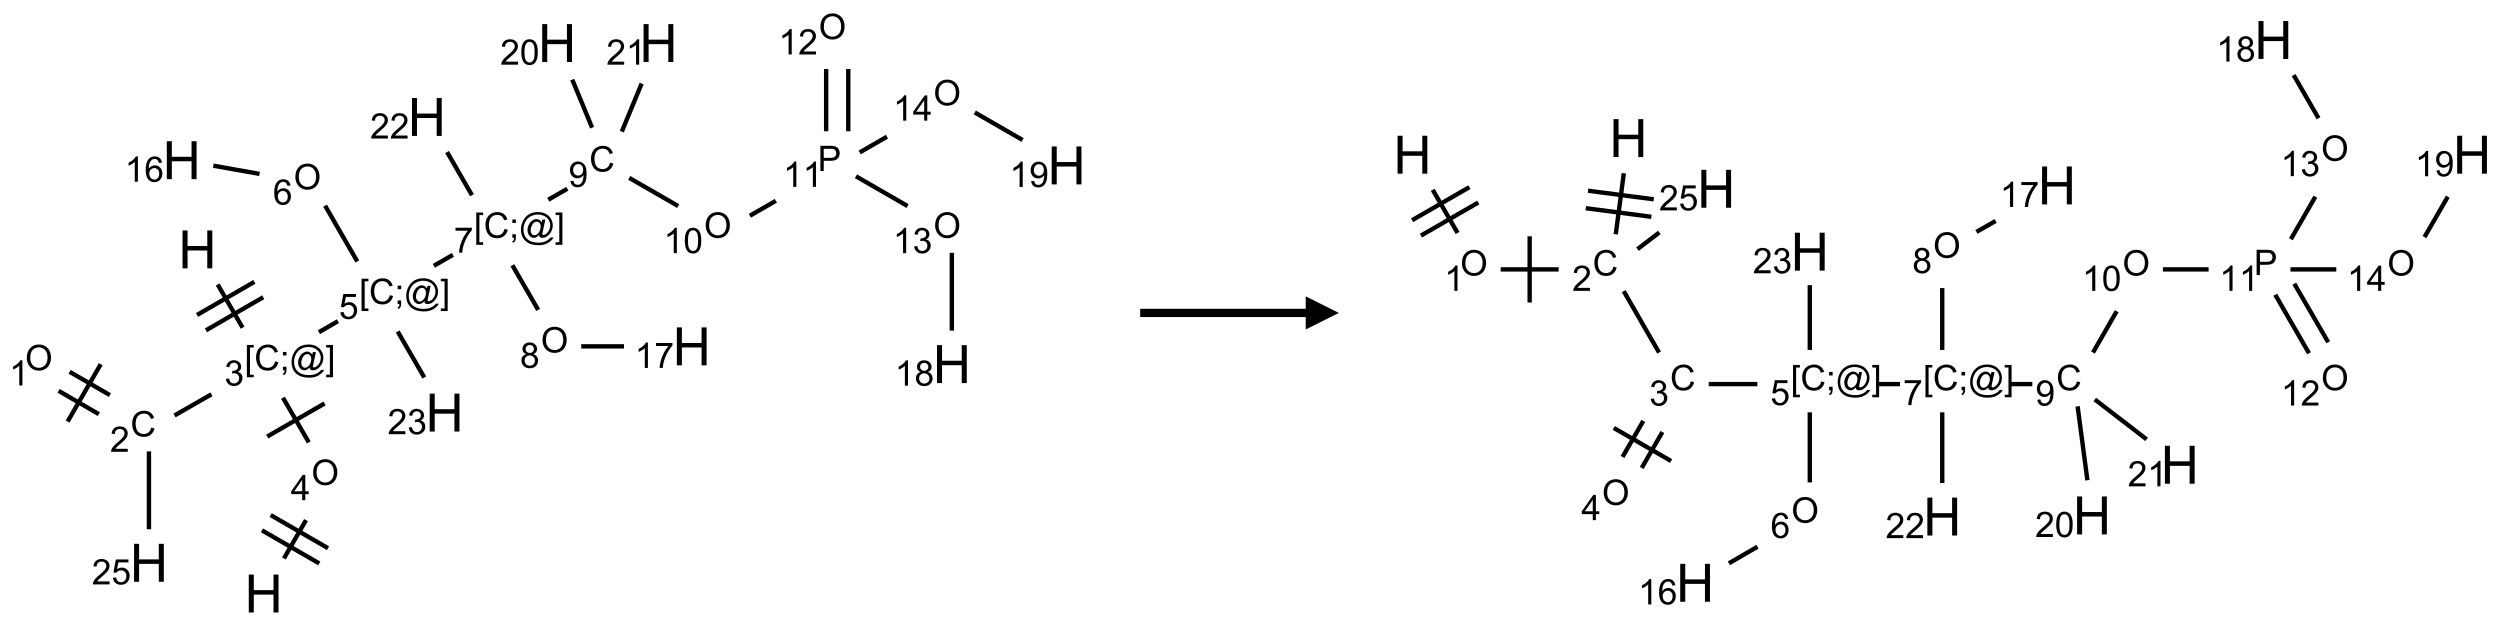 <?xml version="1.0" encoding="UTF-8"?>
<svg xmlns="http://www.w3.org/2000/svg" xmlns:xlink="http://www.w3.org/1999/xlink" width="755" height="189" viewBox="0 0 755 189">
<defs>
<g>
<g id="glyph-0-0">
<path d="M 2 0 L 2 -10 L 10 -10 L 10 0 Z M 2.25 -0.25 L 9.75 -0.25 L 9.75 -9.75 L 2.25 -9.75 Z M 2.25 -0.25 "/>
</g>
<g id="glyph-0-1">
<path d="M 1.281 0 L 1.281 -11.453 L 2.797 -11.453 L 2.797 -6.75 L 8.75 -6.75 L 8.75 -11.453 L 10.266 -11.453 L 10.266 0 L 8.75 0 L 8.75 -5.398 L 2.797 -5.398 L 2.797 0 Z M 1.281 0 "/>
</g>
<g id="glyph-1-0">
<path d="M 1.332 0 L 1.332 -6.668 L 6.668 -6.668 L 6.668 0 Z M 1.5 -0.168 L 6.5 -0.168 L 6.5 -6.5 L 1.5 -6.5 Z M 1.5 -0.168 "/>
</g>
<g id="glyph-1-1">
<path d="M 0.723 2.121 L 0.723 -7.637 L 2.793 -7.637 L 2.793 -6.859 L 1.66 -6.859 L 1.66 1.344 L 2.793 1.344 L 2.793 2.121 Z M 0.723 2.121 "/>
</g>
<g id="glyph-1-2">
<path d="M 6.27 -2.676 L 7.281 -2.422 C 7.07 -1.594 6.688 -0.961 6.137 -0.523 C 5.586 -0.086 4.914 0.129 4.121 0.129 C 3.297 0.129 2.629 -0.039 2.113 -0.371 C 1.598 -0.707 1.203 -1.191 0.934 -1.828 C 0.664 -2.465 0.531 -3.145 0.531 -3.875 C 0.531 -4.672 0.684 -5.363 0.988 -5.957 C 1.293 -6.547 1.723 -6.996 2.285 -7.305 C 2.844 -7.613 3.461 -7.766 4.137 -7.766 C 4.898 -7.766 5.543 -7.57 6.062 -7.184 C 6.582 -6.793 6.945 -6.246 7.152 -5.543 L 6.156 -5.309 C 5.98 -5.863 5.723 -6.266 5.387 -6.52 C 5.051 -6.773 4.625 -6.902 4.113 -6.902 C 3.527 -6.902 3.039 -6.762 2.645 -6.48 C 2.25 -6.199 1.973 -5.82 1.812 -5.348 C 1.652 -4.871 1.574 -4.383 1.574 -3.879 C 1.574 -3.23 1.668 -2.664 1.855 -2.18 C 2.047 -1.695 2.34 -1.332 2.738 -1.094 C 3.137 -0.855 3.57 -0.734 4.035 -0.734 C 4.602 -0.734 5.082 -0.898 5.473 -1.223 C 5.867 -1.551 6.133 -2.035 6.27 -2.676 Z M 6.27 -2.676 "/>
</g>
<g id="glyph-1-3">
<path d="M 0.949 -4.465 L 0.949 -5.531 L 2.016 -5.531 L 2.016 -4.465 Z M 0.949 0 L 0.949 -1.066 L 2.016 -1.066 L 2.016 0 C 2.016 0.391 1.945 0.711 1.809 0.949 C 1.668 1.191 1.449 1.379 1.145 1.512 L 0.887 1.109 C 1.082 1.023 1.23 0.895 1.324 0.727 C 1.418 0.559 1.469 0.316 1.48 0 Z M 0.949 0 "/>
</g>
<g id="glyph-1-4">
<path d="M 6.047 -0.848 C 5.82 -0.59 5.57 -0.379 5.289 -0.223 C 5.008 -0.062 4.73 0.016 4.449 0.016 C 4.141 0.016 3.84 -0.074 3.547 -0.254 C 3.254 -0.434 3.02 -0.715 2.836 -1.09 C 2.652 -1.465 2.562 -1.875 2.562 -2.324 C 2.562 -2.875 2.703 -3.43 2.988 -3.98 C 3.27 -4.535 3.621 -4.953 4.043 -5.23 C 4.461 -5.508 4.871 -5.645 5.266 -5.645 C 5.566 -5.645 5.855 -5.566 6.129 -5.41 C 6.402 -5.25 6.641 -5.012 6.84 -4.688 L 7.016 -5.496 L 7.949 -5.496 L 7.199 -2 C 7.094 -1.516 7.043 -1.246 7.043 -1.191 C 7.043 -1.098 7.078 -1.02 7.148 -0.949 C 7.219 -0.883 7.305 -0.848 7.406 -0.848 C 7.59 -0.848 7.832 -0.953 8.129 -1.168 C 8.527 -1.445 8.84 -1.816 9.07 -2.285 C 9.301 -2.75 9.418 -3.234 9.418 -3.73 C 9.418 -4.309 9.27 -4.852 8.973 -5.355 C 8.676 -5.859 8.23 -6.262 7.645 -6.562 C 7.055 -6.863 6.406 -7.016 5.691 -7.016 C 4.879 -7.016 4.137 -6.824 3.465 -6.445 C 2.793 -6.066 2.273 -5.52 1.902 -4.809 C 1.535 -4.098 1.348 -3.34 1.348 -2.527 C 1.348 -1.676 1.535 -0.941 1.902 -0.328 C 2.273 0.285 2.809 0.742 3.508 1.035 C 4.207 1.328 4.984 1.473 5.832 1.473 C 6.742 1.473 7.504 1.32 8.121 1.016 C 8.734 0.711 9.195 0.34 9.5 -0.098 L 10.441 -0.098 C 10.266 0.266 9.961 0.637 9.531 1.016 C 9.102 1.395 8.59 1.695 7.996 1.914 C 7.402 2.133 6.688 2.246 5.848 2.246 C 5.078 2.246 4.367 2.145 3.715 1.949 C 3.066 1.75 2.512 1.453 2.051 1.055 C 1.594 0.656 1.25 0.199 1.016 -0.316 C 0.723 -0.973 0.578 -1.684 0.578 -2.441 C 0.578 -3.289 0.75 -4.098 1.098 -4.863 C 1.523 -5.805 2.125 -6.527 2.902 -7.027 C 3.684 -7.527 4.629 -7.777 5.738 -7.777 C 6.602 -7.777 7.375 -7.602 8.059 -7.246 C 8.746 -6.895 9.285 -6.371 9.684 -5.672 C 10.02 -5.07 10.188 -4.418 10.188 -3.715 C 10.188 -2.707 9.832 -1.812 9.125 -1.031 C 8.492 -0.328 7.801 0.02 7.051 0.02 C 6.812 0.02 6.617 -0.016 6.473 -0.09 C 6.324 -0.16 6.215 -0.266 6.145 -0.402 C 6.102 -0.488 6.066 -0.637 6.047 -0.848 Z M 3.527 -2.262 C 3.527 -1.785 3.641 -1.414 3.863 -1.152 C 4.09 -0.887 4.348 -0.754 4.641 -0.754 C 4.836 -0.754 5.039 -0.812 5.254 -0.93 C 5.469 -1.047 5.676 -1.219 5.871 -1.449 C 6.066 -1.676 6.23 -1.969 6.355 -2.32 C 6.48 -2.672 6.543 -3.027 6.543 -3.379 C 6.543 -3.852 6.426 -4.219 6.191 -4.48 C 5.957 -4.738 5.672 -4.871 5.332 -4.871 C 5.109 -4.871 4.902 -4.812 4.707 -4.699 C 4.512 -4.586 4.32 -4.406 4.137 -4.156 C 3.953 -3.906 3.805 -3.602 3.691 -3.246 C 3.582 -2.887 3.527 -2.559 3.527 -2.262 Z M 3.527 -2.262 "/>
</g>
<g id="glyph-1-5">
<path d="M 2.27 2.121 L 0.203 2.121 L 0.203 1.344 L 1.332 1.344 L 1.332 -6.859 L 0.203 -6.859 L 0.203 -7.637 L 2.27 -7.637 Z M 2.27 2.121 "/>
</g>
<g id="glyph-1-6">
<path d="M 0.449 -2.016 L 1.387 -2.141 C 1.492 -1.609 1.676 -1.227 1.934 -0.992 C 2.191 -0.758 2.508 -0.641 2.879 -0.641 C 3.32 -0.641 3.695 -0.793 3.996 -1.098 C 4.301 -1.402 4.453 -1.781 4.453 -2.234 C 4.453 -2.664 4.312 -3.02 4.031 -3.301 C 3.75 -3.578 3.391 -3.719 2.957 -3.719 C 2.781 -3.719 2.562 -3.684 2.297 -3.613 L 2.402 -4.438 C 2.465 -4.43 2.516 -4.426 2.551 -4.426 C 2.949 -4.426 3.312 -4.531 3.629 -4.738 C 3.949 -4.949 4.109 -5.27 4.109 -5.703 C 4.109 -6.047 3.992 -6.332 3.762 -6.559 C 3.527 -6.785 3.227 -6.895 2.859 -6.895 C 2.496 -6.895 2.191 -6.781 1.949 -6.551 C 1.707 -6.324 1.547 -5.98 1.48 -5.52 L 0.543 -5.688 C 0.656 -6.316 0.918 -6.805 1.324 -7.148 C 1.73 -7.492 2.234 -7.668 2.84 -7.668 C 3.254 -7.668 3.641 -7.578 3.988 -7.398 C 4.34 -7.219 4.609 -6.977 4.793 -6.668 C 4.98 -6.359 5.074 -6.031 5.074 -5.684 C 5.074 -5.352 4.984 -5.051 4.809 -4.781 C 4.629 -4.512 4.367 -4.297 4.02 -4.137 C 4.473 -4.031 4.824 -3.816 5.074 -3.488 C 5.324 -3.16 5.449 -2.75 5.449 -2.254 C 5.449 -1.59 5.203 -1.023 4.719 -0.559 C 4.234 -0.098 3.617 0.137 2.875 0.137 C 2.203 0.137 1.648 -0.062 1.207 -0.465 C 0.762 -0.863 0.512 -1.379 0.449 -2.016 Z M 0.449 -2.016 "/>
</g>
<g id="glyph-1-7">
<path d="M 5.371 -0.902 L 5.371 0 L 0.324 0 C 0.316 -0.227 0.352 -0.441 0.434 -0.652 C 0.562 -0.996 0.766 -1.332 1.051 -1.668 C 1.332 -2 1.742 -2.387 2.277 -2.824 C 3.105 -3.504 3.668 -4.043 3.957 -4.441 C 4.25 -4.84 4.395 -5.215 4.395 -5.566 C 4.395 -5.938 4.262 -6.254 3.996 -6.508 C 3.73 -6.762 3.387 -6.891 2.957 -6.891 C 2.508 -6.891 2.145 -6.754 1.875 -6.484 C 1.605 -6.215 1.469 -5.84 1.465 -5.359 L 0.5 -5.457 C 0.566 -6.176 0.812 -6.727 1.246 -7.102 C 1.676 -7.477 2.254 -7.668 2.98 -7.668 C 3.711 -7.668 4.293 -7.465 4.719 -7.059 C 5.145 -6.652 5.359 -6.148 5.359 -5.547 C 5.359 -5.242 5.297 -4.941 5.172 -4.645 C 5.047 -4.352 4.84 -4.039 4.551 -3.715 C 4.262 -3.387 3.777 -2.938 3.105 -2.371 C 2.543 -1.898 2.18 -1.578 2.02 -1.41 C 1.859 -1.242 1.73 -1.07 1.625 -0.902 Z M 5.371 -0.902 "/>
</g>
<g id="glyph-1-8">
<path d="M 0.516 -3.719 C 0.516 -4.984 0.855 -5.977 1.535 -6.695 C 2.215 -7.414 3.094 -7.77 4.172 -7.77 C 4.875 -7.77 5.512 -7.602 6.078 -7.266 C 6.645 -6.93 7.074 -6.461 7.371 -5.855 C 7.668 -5.254 7.816 -4.57 7.816 -3.809 C 7.816 -3.035 7.66 -2.34 7.348 -1.73 C 7.035 -1.117 6.594 -0.656 6.02 -0.34 C 5.449 -0.027 4.828 0.129 4.168 0.129 C 3.449 0.129 2.805 -0.043 2.238 -0.391 C 1.672 -0.738 1.246 -1.211 0.953 -1.812 C 0.66 -2.414 0.516 -3.047 0.516 -3.719 Z M 1.559 -3.703 C 1.559 -2.781 1.805 -2.059 2.301 -1.527 C 2.793 -1 3.414 -0.734 4.16 -0.734 C 4.922 -0.734 5.547 -1 6.039 -1.535 C 6.531 -2.07 6.777 -2.828 6.777 -3.812 C 6.777 -4.434 6.672 -4.977 6.461 -5.441 C 6.25 -5.902 5.945 -6.262 5.539 -6.52 C 5.133 -6.773 4.68 -6.902 4.176 -6.902 C 3.461 -6.902 2.848 -6.656 2.332 -6.164 C 1.816 -5.672 1.559 -4.852 1.559 -3.703 Z M 1.559 -3.703 "/>
</g>
<g id="glyph-1-9">
<path d="M 3.973 0 L 3.035 0 L 3.035 -5.973 C 2.809 -5.758 2.516 -5.543 2.148 -5.328 C 1.781 -5.113 1.453 -4.953 1.16 -4.844 L 1.16 -5.75 C 1.684 -5.996 2.145 -6.297 2.535 -6.645 C 2.93 -6.996 3.207 -7.336 3.371 -7.668 L 3.973 -7.668 Z M 3.973 0 "/>
</g>
<g id="glyph-1-10">
<path d="M 0.441 -2 L 1.426 -2.082 C 1.5 -1.605 1.668 -1.242 1.934 -1.004 C 2.199 -0.762 2.52 -0.641 2.895 -0.641 C 3.348 -0.641 3.73 -0.812 4.043 -1.152 C 4.355 -1.492 4.512 -1.941 4.512 -2.504 C 4.512 -3.039 4.359 -3.461 4.059 -3.77 C 3.758 -4.078 3.367 -4.234 2.879 -4.234 C 2.578 -4.234 2.305 -4.164 2.062 -4.027 C 1.82 -3.891 1.629 -3.715 1.488 -3.496 L 0.609 -3.609 L 1.348 -7.531 L 5.145 -7.531 L 5.145 -6.637 L 2.098 -6.637 L 1.688 -4.582 C 2.145 -4.902 2.625 -5.062 3.129 -5.062 C 3.797 -5.062 4.359 -4.832 4.816 -4.371 C 5.277 -3.91 5.504 -3.312 5.504 -2.59 C 5.504 -1.898 5.305 -1.301 4.902 -0.797 C 4.41 -0.18 3.742 0.129 2.895 0.129 C 2.199 0.129 1.633 -0.062 1.195 -0.453 C 0.758 -0.844 0.504 -1.359 0.441 -2 Z M 0.441 -2 "/>
</g>
<g id="glyph-1-11">
<path d="M 3.449 0 L 3.449 -1.828 L 0.137 -1.828 L 0.137 -2.688 L 3.621 -7.637 L 4.387 -7.637 L 4.387 -2.688 L 5.418 -2.688 L 5.418 -1.828 L 4.387 -1.828 L 4.387 0 Z M 3.449 -2.688 L 3.449 -6.129 L 1.059 -2.688 Z M 3.449 -2.688 "/>
</g>
<g id="glyph-1-12">
<path d="M 5.309 -5.766 L 4.375 -5.691 C 4.293 -6.059 4.172 -6.328 4.02 -6.496 C 3.766 -6.762 3.453 -6.895 3.082 -6.895 C 2.785 -6.895 2.523 -6.812 2.297 -6.645 C 2 -6.43 1.77 -6.117 1.598 -5.703 C 1.43 -5.289 1.34 -4.703 1.332 -3.938 C 1.559 -4.281 1.836 -4.535 2.16 -4.703 C 2.488 -4.871 2.828 -4.953 3.188 -4.953 C 3.812 -4.953 4.344 -4.723 4.785 -4.262 C 5.223 -3.801 5.441 -3.207 5.441 -2.48 C 5.441 -2 5.34 -1.555 5.133 -1.145 C 4.926 -0.73 4.641 -0.418 4.281 -0.199 C 3.922 0.02 3.512 0.129 3.051 0.129 C 2.27 0.129 1.633 -0.156 1.141 -0.73 C 0.648 -1.305 0.402 -2.254 0.402 -3.574 C 0.402 -5.051 0.672 -6.121 1.219 -6.793 C 1.695 -7.375 2.336 -7.668 3.141 -7.668 C 3.742 -7.668 4.234 -7.5 4.617 -7.16 C 5 -6.824 5.23 -6.359 5.309 -5.766 Z M 1.48 -2.473 C 1.48 -2.152 1.547 -1.844 1.684 -1.547 C 1.82 -1.25 2.016 -1.027 2.262 -0.871 C 2.508 -0.719 2.766 -0.641 3.035 -0.641 C 3.434 -0.641 3.773 -0.801 4.059 -1.121 C 4.344 -1.441 4.484 -1.875 4.484 -2.422 C 4.484 -2.949 4.344 -3.367 4.062 -3.668 C 3.781 -3.973 3.426 -4.125 3 -4.125 C 2.578 -4.125 2.219 -3.973 1.922 -3.668 C 1.625 -3.363 1.48 -2.969 1.48 -2.473 Z M 1.48 -2.473 "/>
</g>
<g id="glyph-1-13">
<path d="M 0.504 -6.637 L 0.504 -7.535 L 5.449 -7.535 L 5.449 -6.809 C 4.961 -6.289 4.48 -5.602 4.004 -4.746 C 3.527 -3.887 3.156 -3.004 2.895 -2.098 C 2.707 -1.461 2.59 -0.762 2.535 0 L 1.574 0 C 1.582 -0.602 1.703 -1.328 1.926 -2.176 C 2.152 -3.027 2.477 -3.848 2.898 -4.637 C 3.32 -5.426 3.77 -6.094 4.246 -6.637 Z M 0.504 -6.637 "/>
</g>
<g id="glyph-1-14">
<path d="M 1.887 -4.141 C 1.496 -4.281 1.207 -4.484 1.02 -4.75 C 0.832 -5.016 0.738 -5.328 0.738 -5.699 C 0.738 -6.254 0.938 -6.719 1.34 -7.098 C 1.738 -7.477 2.27 -7.668 2.934 -7.668 C 3.598 -7.668 4.137 -7.473 4.543 -7.086 C 4.949 -6.699 5.152 -6.227 5.152 -5.672 C 5.152 -5.316 5.059 -5.008 4.871 -4.746 C 4.688 -4.484 4.406 -4.281 4.027 -4.141 C 4.496 -3.988 4.852 -3.742 5.098 -3.402 C 5.34 -3.062 5.465 -2.656 5.465 -2.184 C 5.465 -1.531 5.234 -0.98 4.77 -0.535 C 4.309 -0.09 3.703 0.129 2.949 0.129 C 2.195 0.129 1.586 -0.094 1.125 -0.539 C 0.664 -0.984 0.434 -1.543 0.434 -2.207 C 0.434 -2.703 0.559 -3.121 0.809 -3.457 C 1.062 -3.793 1.422 -4.02 1.887 -4.141 Z M 1.699 -5.73 C 1.699 -5.367 1.812 -5.074 2.047 -4.844 C 2.281 -4.613 2.582 -4.5 2.953 -4.5 C 3.312 -4.5 3.609 -4.613 3.84 -4.84 C 4.07 -5.066 4.188 -5.348 4.188 -5.676 C 4.188 -6.02 4.07 -6.309 3.832 -6.543 C 3.594 -6.777 3.297 -6.895 2.941 -6.895 C 2.586 -6.895 2.289 -6.781 2.051 -6.551 C 1.816 -6.324 1.699 -6.047 1.699 -5.73 Z M 1.395 -2.203 C 1.395 -1.938 1.461 -1.676 1.586 -1.426 C 1.711 -1.176 1.902 -0.984 2.152 -0.848 C 2.402 -0.711 2.672 -0.641 2.957 -0.641 C 3.406 -0.641 3.777 -0.785 4.066 -1.074 C 4.359 -1.363 4.504 -1.727 4.504 -2.172 C 4.504 -2.625 4.355 -2.996 4.055 -3.293 C 3.754 -3.586 3.379 -3.734 2.926 -3.734 C 2.484 -3.734 2.121 -3.59 1.832 -3.297 C 1.543 -3.004 1.395 -2.641 1.395 -2.203 Z M 1.395 -2.203 "/>
</g>
<g id="glyph-1-15">
<path d="M 0.582 -1.766 L 1.484 -1.848 C 1.562 -1.426 1.707 -1.117 1.922 -0.926 C 2.137 -0.734 2.414 -0.641 2.75 -0.641 C 3.039 -0.641 3.289 -0.707 3.508 -0.84 C 3.727 -0.973 3.902 -1.148 4.043 -1.367 C 4.18 -1.586 4.297 -1.887 4.391 -2.262 C 4.484 -2.637 4.531 -3.016 4.531 -3.406 C 4.531 -3.449 4.531 -3.512 4.527 -3.594 C 4.34 -3.297 4.082 -3.055 3.758 -2.867 C 3.434 -2.68 3.082 -2.59 2.703 -2.59 C 2.07 -2.59 1.535 -2.816 1.098 -3.277 C 0.66 -3.734 0.441 -4.34 0.441 -5.09 C 0.441 -5.863 0.672 -6.484 1.129 -6.957 C 1.586 -7.43 2.156 -7.668 2.844 -7.668 C 3.34 -7.668 3.793 -7.531 4.207 -7.266 C 4.617 -7 4.93 -6.617 5.145 -6.121 C 5.355 -5.629 5.465 -4.91 5.465 -3.973 C 5.465 -2.996 5.359 -2.223 5.145 -1.645 C 4.934 -1.066 4.617 -0.625 4.199 -0.324 C 3.781 -0.02 3.293 0.129 2.73 0.129 C 2.133 0.129 1.645 -0.035 1.266 -0.367 C 0.887 -0.699 0.66 -1.164 0.582 -1.766 Z M 4.422 -5.137 C 4.422 -5.676 4.277 -6.102 3.992 -6.418 C 3.707 -6.734 3.359 -6.891 2.957 -6.891 C 2.543 -6.891 2.18 -6.719 1.871 -6.379 C 1.562 -6.039 1.406 -5.598 1.406 -5.059 C 1.406 -4.57 1.555 -4.176 1.848 -3.871 C 2.141 -3.566 2.5 -3.418 2.934 -3.418 C 3.367 -3.418 3.723 -3.57 4.004 -3.871 C 4.281 -4.176 4.422 -4.598 4.422 -5.137 Z M 4.422 -5.137 "/>
</g>
<g id="glyph-1-16">
<path d="M 0.441 -3.766 C 0.441 -4.668 0.535 -5.395 0.723 -5.945 C 0.906 -6.496 1.184 -6.922 1.551 -7.219 C 1.918 -7.516 2.375 -7.668 2.934 -7.668 C 3.344 -7.668 3.703 -7.586 4.012 -7.418 C 4.32 -7.254 4.574 -7.016 4.777 -6.707 C 4.977 -6.395 5.137 -6.016 5.25 -5.57 C 5.363 -5.125 5.422 -4.523 5.422 -3.766 C 5.422 -2.871 5.328 -2.148 5.145 -1.598 C 4.961 -1.047 4.688 -0.621 4.32 -0.32 C 3.953 -0.02 3.492 0.129 2.934 0.129 C 2.195 0.129 1.617 -0.133 1.199 -0.66 C 0.695 -1.297 0.441 -2.332 0.441 -3.766 Z M 1.406 -3.766 C 1.406 -2.512 1.555 -1.68 1.848 -1.262 C 2.141 -0.848 2.5 -0.641 2.934 -0.641 C 3.363 -0.641 3.727 -0.848 4.02 -1.266 C 4.312 -1.684 4.457 -2.516 4.457 -3.766 C 4.457 -5.023 4.312 -5.859 4.02 -6.27 C 3.727 -6.684 3.359 -6.891 2.922 -6.891 C 2.492 -6.891 2.148 -6.707 1.891 -6.344 C 1.566 -5.879 1.406 -5.02 1.406 -3.766 Z M 1.406 -3.766 "/>
</g>
<g id="glyph-1-17">
<path d="M 0.824 0 L 0.824 -7.637 L 3.703 -7.637 C 4.211 -7.637 4.598 -7.609 4.863 -7.562 C 5.238 -7.5 5.555 -7.383 5.809 -7.207 C 6.062 -7.031 6.266 -6.785 6.418 -6.469 C 6.574 -6.152 6.652 -5.805 6.652 -5.426 C 6.652 -4.777 6.445 -4.227 6.031 -3.777 C 5.617 -3.328 4.871 -3.105 3.793 -3.105 L 1.832 -3.105 L 1.832 0 Z M 1.832 -4.004 L 3.809 -4.004 C 4.461 -4.004 4.922 -4.125 5.199 -4.371 C 5.473 -4.613 5.609 -4.953 5.609 -5.395 C 5.609 -5.715 5.527 -5.988 5.367 -6.215 C 5.207 -6.441 4.992 -6.594 4.73 -6.668 C 4.559 -6.711 4.246 -6.734 3.785 -6.734 L 1.832 -6.734 Z M 1.832 -4.004 "/>
</g>
</g>
</defs>
<path fill="none" stroke-width="0.033" stroke-linecap="butt" stroke-linejoin="miter" stroke="rgb(0%, 0%, 0%)" stroke-opacity="1" stroke-miterlimit="10" d="M 1.385 1.899 L 1.573 2.225 " transform="matrix(40, 0, 0, 40, 10.338, 9.959)"/>
<path fill="none" stroke-width="0.033" stroke-linecap="butt" stroke-linejoin="miter" stroke="rgb(0%, 0%, 0%)" stroke-opacity="1" stroke-miterlimit="10" d="M 1.296 2.245 L 1.729 1.995 " transform="matrix(40, 0, 0, 40, 10.338, 9.959)"/>
<path fill="none" stroke-width="0.033" stroke-linecap="butt" stroke-linejoin="miter" stroke="rgb(0%, 0%, 0%)" stroke-opacity="1" stroke-miterlimit="10" d="M 1.229 2.129 L 1.662 1.879 " transform="matrix(40, 0, 0, 40, 10.338, 9.959)"/>
<path fill="none" stroke-width="0.033" stroke-linecap="butt" stroke-linejoin="miter" stroke="rgb(0%, 0%, 0%)" stroke-opacity="1" stroke-miterlimit="10" d="M 1.338 2.728 L 1.059 2.888 " transform="matrix(40, 0, 0, 40, 10.338, 9.959)"/>
<path fill="none" stroke-width="0.033" stroke-linecap="butt" stroke-linejoin="miter" stroke="rgb(0%, 0%, 0%)" stroke-opacity="1" stroke-miterlimit="10" d="M 0.571 2.734 L 0.267 2.558 " transform="matrix(40, 0, 0, 40, 10.338, 9.959)"/>
<path fill="none" stroke-width="0.033" stroke-linecap="butt" stroke-linejoin="miter" stroke="rgb(0%, 0%, 0%)" stroke-opacity="1" stroke-miterlimit="10" d="M 0.488 2.878 L 0.184 2.702 " transform="matrix(40, 0, 0, 40, 10.338, 9.959)"/>
<path fill="none" stroke-width="0.033" stroke-linecap="butt" stroke-linejoin="miter" stroke="rgb(0%, 0%, 0%)" stroke-opacity="1" stroke-miterlimit="10" d="M 0.502 2.501 L 0.252 2.934 " transform="matrix(40, 0, 0, 40, 10.338, 9.959)"/>
<path fill="none" stroke-width="0.033" stroke-linecap="butt" stroke-linejoin="miter" stroke="rgb(0%, 0%, 0%)" stroke-opacity="1" stroke-miterlimit="10" d="M 0.866 3.159 L 0.866 3.747 " transform="matrix(40, 0, 0, 40, 10.338, 9.959)"/>
<path fill="none" stroke-width="0.033" stroke-linecap="butt" stroke-linejoin="miter" stroke="rgb(0%, 0%, 0%)" stroke-opacity="1" stroke-miterlimit="10" d="M 1.878 2.754 L 2.073 3.091 " transform="matrix(40, 0, 0, 40, 10.338, 9.959)"/>
<path fill="none" stroke-width="0.033" stroke-linecap="butt" stroke-linejoin="miter" stroke="rgb(0%, 0%, 0%)" stroke-opacity="1" stroke-miterlimit="10" d="M 1.759 3.047 L 2.192 2.797 " transform="matrix(40, 0, 0, 40, 10.338, 9.959)"/>
<path fill="none" stroke-width="0.033" stroke-linecap="butt" stroke-linejoin="miter" stroke="rgb(0%, 0%, 0%)" stroke-opacity="1" stroke-miterlimit="10" d="M 2.052 3.678 L 1.885 3.967 " transform="matrix(40, 0, 0, 40, 10.338, 9.959)"/>
<path fill="none" stroke-width="0.033" stroke-linecap="butt" stroke-linejoin="miter" stroke="rgb(0%, 0%, 0%)" stroke-opacity="1" stroke-miterlimit="10" d="M 1.719 3.755 L 2.152 4.005 " transform="matrix(40, 0, 0, 40, 10.338, 9.959)"/>
<path fill="none" stroke-width="0.033" stroke-linecap="butt" stroke-linejoin="miter" stroke="rgb(0%, 0%, 0%)" stroke-opacity="1" stroke-miterlimit="10" d="M 1.785 3.64 L 2.218 3.89 " transform="matrix(40, 0, 0, 40, 10.338, 9.959)"/>
<path fill="none" stroke-width="0.033" stroke-linecap="butt" stroke-linejoin="miter" stroke="rgb(0%, 0%, 0%)" stroke-opacity="1" stroke-miterlimit="10" d="M 2.149 2.259 L 2.293 2.176 " transform="matrix(40, 0, 0, 40, 10.338, 9.959)"/>
<path fill="none" stroke-width="0.033" stroke-linecap="butt" stroke-linejoin="miter" stroke="rgb(0%, 0%, 0%)" stroke-opacity="1" stroke-miterlimit="10" d="M 2.439 1.725 L 2.196 1.304 " transform="matrix(40, 0, 0, 40, 10.338, 9.959)"/>
<path fill="none" stroke-width="0.033" stroke-linecap="butt" stroke-linejoin="miter" stroke="rgb(0%, 0%, 0%)" stroke-opacity="1" stroke-miterlimit="10" d="M 1.701 1.064 L 1.352 1.002 " transform="matrix(40, 0, 0, 40, 10.338, 9.959)"/>
<path fill="none" stroke-width="0.033" stroke-linecap="butt" stroke-linejoin="miter" stroke="rgb(0%, 0%, 0%)" stroke-opacity="1" stroke-miterlimit="10" d="M 3.017 1.758 L 3.161 1.675 " transform="matrix(40, 0, 0, 40, 10.338, 9.959)"/>
<path fill="none" stroke-width="0.033" stroke-linecap="butt" stroke-linejoin="miter" stroke="rgb(0%, 0%, 0%)" stroke-opacity="1" stroke-miterlimit="10" d="M 3.61 1.754 L 3.805 2.091 " transform="matrix(40, 0, 0, 40, 10.338, 9.959)"/>
<path fill="none" stroke-width="0.033" stroke-linecap="butt" stroke-linejoin="miter" stroke="rgb(0%, 0%, 0%)" stroke-opacity="1" stroke-miterlimit="10" d="M 4.13 2.366 L 4.453 2.366 " transform="matrix(40, 0, 0, 40, 10.338, 9.959)"/>
<path fill="none" stroke-width="0.033" stroke-linecap="butt" stroke-linejoin="miter" stroke="rgb(0%, 0%, 0%)" stroke-opacity="1" stroke-miterlimit="10" d="M 3.881 1.259 L 4.025 1.176 " transform="matrix(40, 0, 0, 40, 10.338, 9.959)"/>
<path fill="none" stroke-width="0.033" stroke-linecap="butt" stroke-linejoin="miter" stroke="rgb(0%, 0%, 0%)" stroke-opacity="1" stroke-miterlimit="10" d="M 4.492 1.094 L 4.862 1.307 " transform="matrix(40, 0, 0, 40, 10.338, 9.959)"/>
<path fill="none" stroke-width="0.033" stroke-linecap="butt" stroke-linejoin="miter" stroke="rgb(0%, 0%, 0%)" stroke-opacity="1" stroke-miterlimit="10" d="M 5.403 1.38 L 5.599 1.267 " transform="matrix(40, 0, 0, 40, 10.338, 9.959)"/>
<path fill="none" stroke-width="0.033" stroke-linecap="butt" stroke-linejoin="miter" stroke="rgb(0%, 0%, 0%)" stroke-opacity="1" stroke-miterlimit="10" d="M 6.146 0.742 L 6.146 0.272 " transform="matrix(40, 0, 0, 40, 10.338, 9.959)"/>
<path fill="none" stroke-width="0.033" stroke-linecap="butt" stroke-linejoin="miter" stroke="rgb(0%, 0%, 0%)" stroke-opacity="1" stroke-miterlimit="10" d="M 5.979 0.742 L 5.979 0.272 " transform="matrix(40, 0, 0, 40, 10.338, 9.959)"/>
<path fill="none" stroke-width="0.033" stroke-linecap="butt" stroke-linejoin="miter" stroke="rgb(0%, 0%, 0%)" stroke-opacity="1" stroke-miterlimit="10" d="M 6.204 1.082 L 6.594 1.307 " transform="matrix(40, 0, 0, 40, 10.338, 9.959)"/>
<path fill="none" stroke-width="0.033" stroke-linecap="butt" stroke-linejoin="miter" stroke="rgb(0%, 0%, 0%)" stroke-opacity="1" stroke-miterlimit="10" d="M 6.928 1.66 L 6.928 2.247 " transform="matrix(40, 0, 0, 40, 10.338, 9.959)"/>
<path fill="none" stroke-width="0.033" stroke-linecap="butt" stroke-linejoin="miter" stroke="rgb(0%, 0%, 0%)" stroke-opacity="1" stroke-miterlimit="10" d="M 6.232 0.902 L 6.438 0.783 " transform="matrix(40, 0, 0, 40, 10.338, 9.959)"/>
<path fill="none" stroke-width="0.033" stroke-linecap="butt" stroke-linejoin="miter" stroke="rgb(0%, 0%, 0%)" stroke-opacity="1" stroke-miterlimit="10" d="M 7.101 0.6 L 7.462 0.808 " transform="matrix(40, 0, 0, 40, 10.338, 9.959)"/>
<path fill="none" stroke-width="0.033" stroke-linecap="butt" stroke-linejoin="miter" stroke="rgb(0%, 0%, 0%)" stroke-opacity="1" stroke-miterlimit="10" d="M 4.212 0.715 L 4.062 0.352 " transform="matrix(40, 0, 0, 40, 10.338, 9.959)"/>
<path fill="none" stroke-width="0.033" stroke-linecap="butt" stroke-linejoin="miter" stroke="rgb(0%, 0%, 0%)" stroke-opacity="1" stroke-miterlimit="10" d="M 4.436 0.745 L 4.586 0.382 " transform="matrix(40, 0, 0, 40, 10.338, 9.959)"/>
<path fill="none" stroke-width="0.033" stroke-linecap="butt" stroke-linejoin="miter" stroke="rgb(0%, 0%, 0%)" stroke-opacity="1" stroke-miterlimit="10" d="M 3.305 1.225 L 3.117 0.899 " transform="matrix(40, 0, 0, 40, 10.338, 9.959)"/>
<path fill="none" stroke-width="0.033" stroke-linecap="butt" stroke-linejoin="miter" stroke="rgb(0%, 0%, 0%)" stroke-opacity="1" stroke-miterlimit="10" d="M 2.744 2.254 L 2.945 2.601 " transform="matrix(40, 0, 0, 40, 10.338, 9.959)"/>
<g fill="rgb(0%, 0%, 0%)" fill-opacity="1">
<use xlink:href="#glyph-0-1" x="53.848" y="81.047"/>
</g>
<g fill="rgb(0%, 0%, 0%)" fill-opacity="1">
<use xlink:href="#glyph-1-1" x="73.832" y="111.812"/>
<use xlink:href="#glyph-1-2" x="76.796" y="111.812"/>
<use xlink:href="#glyph-1-3" x="84.499" y="111.812"/>
<use xlink:href="#glyph-1-4" x="87.462" y="111.812"/>
<use xlink:href="#glyph-1-5" x="98.29" y="111.812"/>
</g>
<g fill="rgb(0%, 0%, 0%)" fill-opacity="1">
<use xlink:href="#glyph-1-6" x="67.777" y="116.441"/>
</g>
<g fill="rgb(0%, 0%, 0%)" fill-opacity="1">
<use xlink:href="#glyph-1-2" x="39.387" y="131.805"/>
</g>
<g fill="rgb(0%, 0%, 0%)" fill-opacity="1">
<use xlink:href="#glyph-1-7" x="33.215" y="136.441"/>
</g>
<g fill="rgb(0%, 0%, 0%)" fill-opacity="1">
<use xlink:href="#glyph-1-8" x="7.582" y="111.809"/>
</g>
<g fill="rgb(0%, 0%, 0%)" fill-opacity="1">
<use xlink:href="#glyph-1-9" x="2.789" y="116.441"/>
</g>
<g fill="rgb(0%, 0%, 0%)" fill-opacity="1">
<use xlink:href="#glyph-0-1" x="39.207" y="175.688"/>
</g>
<g fill="rgb(0%, 0%, 0%)" fill-opacity="1">
<use xlink:href="#glyph-1-7" x="27.719" y="176.48"/>
<use xlink:href="#glyph-1-10" x="33.651" y="176.48"/>
</g>
<g fill="rgb(0%, 0%, 0%)" fill-opacity="1">
<use xlink:href="#glyph-1-8" x="94.043" y="146.449"/>
</g>
<g fill="rgb(0%, 0%, 0%)" fill-opacity="1">
<use xlink:href="#glyph-1-11" x="87.809" y="151.051"/>
</g>
<g fill="rgb(0%, 0%, 0%)" fill-opacity="1">
<use xlink:href="#glyph-0-1" x="73.848" y="184.969"/>
</g>
<g fill="rgb(0%, 0%, 0%)" fill-opacity="1">
<use xlink:href="#glyph-1-1" x="108.473" y="91.812"/>
<use xlink:href="#glyph-1-2" x="111.436" y="91.812"/>
<use xlink:href="#glyph-1-3" x="119.139" y="91.812"/>
<use xlink:href="#glyph-1-4" x="122.103" y="91.812"/>
<use xlink:href="#glyph-1-5" x="132.931" y="91.812"/>
</g>
<g fill="rgb(0%, 0%, 0%)" fill-opacity="1">
<use xlink:href="#glyph-1-10" x="102.359" y="96.309"/>
</g>
<g fill="rgb(0%, 0%, 0%)" fill-opacity="1">
<use xlink:href="#glyph-1-8" x="88.684" y="57.168"/>
</g>
<g fill="rgb(0%, 0%, 0%)" fill-opacity="1">
<use xlink:href="#glyph-1-12" x="82.422" y="61.797"/>
</g>
<g fill="rgb(0%, 0%, 0%)" fill-opacity="1">
<use xlink:href="#glyph-0-1" x="49.098" y="54.102"/>
</g>
<g fill="rgb(0%, 0%, 0%)" fill-opacity="1">
<use xlink:href="#glyph-1-9" x="37.668" y="54.891"/>
<use xlink:href="#glyph-1-12" x="43.6" y="54.891"/>
</g>
<g fill="rgb(0%, 0%, 0%)" fill-opacity="1">
<use xlink:href="#glyph-1-1" x="143.113" y="71.812"/>
<use xlink:href="#glyph-1-2" x="146.077" y="71.812"/>
<use xlink:href="#glyph-1-3" x="153.78" y="71.812"/>
<use xlink:href="#glyph-1-4" x="156.743" y="71.812"/>
<use xlink:href="#glyph-1-5" x="167.572" y="71.812"/>
</g>
<g fill="rgb(0%, 0%, 0%)" fill-opacity="1">
<use xlink:href="#glyph-1-13" x="137.055" y="76.312"/>
</g>
<g fill="rgb(0%, 0%, 0%)" fill-opacity="1">
<use xlink:href="#glyph-1-8" x="163.324" y="106.449"/>
</g>
<g fill="rgb(0%, 0%, 0%)" fill-opacity="1">
<use xlink:href="#glyph-1-14" x="157.043" y="111.082"/>
</g>
<g fill="rgb(0%, 0%, 0%)" fill-opacity="1">
<use xlink:href="#glyph-0-1" x="203.129" y="110.328"/>
</g>
<g fill="rgb(0%, 0%, 0%)" fill-opacity="1">
<use xlink:href="#glyph-1-9" x="191.695" y="111.121"/>
<use xlink:href="#glyph-1-13" x="197.628" y="111.121"/>
</g>
<g fill="rgb(0%, 0%, 0%)" fill-opacity="1">
<use xlink:href="#glyph-1-2" x="177.949" y="51.805"/>
</g>
<g fill="rgb(0%, 0%, 0%)" fill-opacity="1">
<use xlink:href="#glyph-1-15" x="171.684" y="56.441"/>
</g>
<g fill="rgb(0%, 0%, 0%)" fill-opacity="1">
<use xlink:href="#glyph-1-8" x="212.605" y="71.809"/>
</g>
<g fill="rgb(0%, 0%, 0%)" fill-opacity="1">
<use xlink:href="#glyph-1-9" x="200.434" y="76.441"/>
<use xlink:href="#glyph-1-16" x="206.366" y="76.441"/>
</g>
<g fill="rgb(0%, 0%, 0%)" fill-opacity="1">
<use xlink:href="#glyph-1-17" x="246.938" y="51.672"/>
</g>
<g fill="rgb(0%, 0%, 0%)" fill-opacity="1">
<use xlink:href="#glyph-1-9" x="236.52" y="56.441"/>
<use xlink:href="#glyph-1-9" x="242.452" y="56.441"/>
</g>
<g fill="rgb(0%, 0%, 0%)" fill-opacity="1">
<use xlink:href="#glyph-1-8" x="247.246" y="11.809"/>
</g>
<g fill="rgb(0%, 0%, 0%)" fill-opacity="1">
<use xlink:href="#glyph-1-9" x="235.125" y="16.441"/>
<use xlink:href="#glyph-1-7" x="241.057" y="16.441"/>
</g>
<g fill="rgb(0%, 0%, 0%)" fill-opacity="1">
<use xlink:href="#glyph-1-8" x="281.891" y="71.809"/>
</g>
<g fill="rgb(0%, 0%, 0%)" fill-opacity="1">
<use xlink:href="#glyph-1-9" x="269.688" y="76.441"/>
<use xlink:href="#glyph-1-6" x="275.62" y="76.441"/>
</g>
<g fill="rgb(0%, 0%, 0%)" fill-opacity="1">
<use xlink:href="#glyph-0-1" x="281.695" y="115.688"/>
</g>
<g fill="rgb(0%, 0%, 0%)" fill-opacity="1">
<use xlink:href="#glyph-1-9" x="270.242" y="116.48"/>
<use xlink:href="#glyph-1-14" x="276.174" y="116.48"/>
</g>
<g fill="rgb(0%, 0%, 0%)" fill-opacity="1">
<use xlink:href="#glyph-1-8" x="281.891" y="31.809"/>
</g>
<g fill="rgb(0%, 0%, 0%)" fill-opacity="1">
<use xlink:href="#glyph-1-9" x="269.719" y="36.441"/>
<use xlink:href="#glyph-1-11" x="275.651" y="36.441"/>
</g>
<g fill="rgb(0%, 0%, 0%)" fill-opacity="1">
<use xlink:href="#glyph-0-1" x="316.336" y="55.688"/>
</g>
<g fill="rgb(0%, 0%, 0%)" fill-opacity="1">
<use xlink:href="#glyph-1-9" x="304.883" y="56.48"/>
<use xlink:href="#glyph-1-15" x="310.815" y="56.48"/>
</g>
<g fill="rgb(0%, 0%, 0%)" fill-opacity="1">
<use xlink:href="#glyph-0-1" x="162.465" y="18.73"/>
</g>
<g fill="rgb(0%, 0%, 0%)" fill-opacity="1">
<use xlink:href="#glyph-1-7" x="151.059" y="19.523"/>
<use xlink:href="#glyph-1-16" x="156.991" y="19.523"/>
</g>
<g fill="rgb(0%, 0%, 0%)" fill-opacity="1">
<use xlink:href="#glyph-0-1" x="193.078" y="18.73"/>
</g>
<g fill="rgb(0%, 0%, 0%)" fill-opacity="1">
<use xlink:href="#glyph-1-7" x="183.121" y="19.523"/>
<use xlink:href="#glyph-1-9" x="189.053" y="19.523"/>
</g>
<g fill="rgb(0%, 0%, 0%)" fill-opacity="1">
<use xlink:href="#glyph-0-1" x="123.129" y="41.047"/>
</g>
<g fill="rgb(0%, 0%, 0%)" fill-opacity="1">
<use xlink:href="#glyph-1-7" x="111.773" y="41.836"/>
<use xlink:href="#glyph-1-7" x="117.706" y="41.836"/>
</g>
<g fill="rgb(0%, 0%, 0%)" fill-opacity="1">
<use xlink:href="#glyph-0-1" x="128.488" y="130.328"/>
</g>
<g fill="rgb(0%, 0%, 0%)" fill-opacity="1">
<use xlink:href="#glyph-1-7" x="117.055" y="131.121"/>
<use xlink:href="#glyph-1-6" x="122.987" y="131.121"/>
</g>
<path fill-rule="nonzero" fill="rgb(0%, 0%, 0%)" fill-opacity="1" d="M 344.332 95.75 L 394.332 95.75 L 394.332 99.5 L 404.332 94.5 L 394.332 89.5 L 394.332 93.25 L 344.332 93.25 "/>
<path fill="none" stroke-width="0.033" stroke-linecap="butt" stroke-linejoin="miter" stroke="rgb(0%, 0%, 0%)" stroke-opacity="1" stroke-miterlimit="10" d="M 0.153 1.131 L 0.341 1.457 " transform="matrix(40, 0, 0, 40, 426.557, 12.078)"/>
<path fill="none" stroke-width="0.033" stroke-linecap="butt" stroke-linejoin="miter" stroke="rgb(0%, 0%, 0%)" stroke-opacity="1" stroke-miterlimit="10" d="M 0.064 1.477 L 0.497 1.227 " transform="matrix(40, 0, 0, 40, 426.557, 12.078)"/>
<path fill="none" stroke-width="0.033" stroke-linecap="butt" stroke-linejoin="miter" stroke="rgb(0%, 0%, 0%)" stroke-opacity="1" stroke-miterlimit="10" d="M -0.003 1.361 L 0.43 1.111 " transform="matrix(40, 0, 0, 40, 426.557, 12.078)"/>
<path fill="none" stroke-width="0.033" stroke-linecap="butt" stroke-linejoin="miter" stroke="rgb(0%, 0%, 0%)" stroke-opacity="1" stroke-miterlimit="10" d="M 0.666 1.732 L 1.104 1.732 " transform="matrix(40, 0, 0, 40, 426.557, 12.078)"/>
<path fill="none" stroke-width="0.033" stroke-linecap="butt" stroke-linejoin="miter" stroke="rgb(0%, 0%, 0%)" stroke-opacity="1" stroke-miterlimit="10" d="M 0.885 1.982 L 0.885 1.482 " transform="matrix(40, 0, 0, 40, 426.557, 12.078)"/>
<path fill="none" stroke-width="0.033" stroke-linecap="butt" stroke-linejoin="miter" stroke="rgb(0%, 0%, 0%)" stroke-opacity="1" stroke-miterlimit="10" d="M 1.535 1.467 L 1.596 1.006 " transform="matrix(40, 0, 0, 40, 426.557, 12.078)"/>
<path fill="none" stroke-width="0.033" stroke-linecap="butt" stroke-linejoin="miter" stroke="rgb(0%, 0%, 0%)" stroke-opacity="1" stroke-miterlimit="10" d="M 1.822 1.203 L 1.326 1.138 " transform="matrix(40, 0, 0, 40, 426.557, 12.078)"/>
<path fill="none" stroke-width="0.033" stroke-linecap="butt" stroke-linejoin="miter" stroke="rgb(0%, 0%, 0%)" stroke-opacity="1" stroke-miterlimit="10" d="M 1.804 1.335 L 1.309 1.27 " transform="matrix(40, 0, 0, 40, 426.557, 12.078)"/>
<path fill="none" stroke-width="0.033" stroke-linecap="butt" stroke-linejoin="miter" stroke="rgb(0%, 0%, 0%)" stroke-opacity="1" stroke-miterlimit="10" d="M 1.595 1.896 L 1.862 2.36 " transform="matrix(40, 0, 0, 40, 426.557, 12.078)"/>
<path fill="none" stroke-width="0.033" stroke-linecap="butt" stroke-linejoin="miter" stroke="rgb(0%, 0%, 0%)" stroke-opacity="1" stroke-miterlimit="10" d="M 1.743 2.876 L 1.586 3.148 " transform="matrix(40, 0, 0, 40, 426.557, 12.078)"/>
<path fill="none" stroke-width="0.033" stroke-linecap="butt" stroke-linejoin="miter" stroke="rgb(0%, 0%, 0%)" stroke-opacity="1" stroke-miterlimit="10" d="M 1.887 2.96 L 1.731 3.231 " transform="matrix(40, 0, 0, 40, 426.557, 12.078)"/>
<path fill="none" stroke-width="0.033" stroke-linecap="butt" stroke-linejoin="miter" stroke="rgb(0%, 0%, 0%)" stroke-opacity="1" stroke-miterlimit="10" d="M 1.52 2.929 L 1.953 3.179 " transform="matrix(40, 0, 0, 40, 426.557, 12.078)"/>
<path fill="none" stroke-width="0.033" stroke-linecap="butt" stroke-linejoin="miter" stroke="rgb(0%, 0%, 0%)" stroke-opacity="1" stroke-miterlimit="10" d="M 2.237 2.598 L 2.604 2.598 " transform="matrix(40, 0, 0, 40, 426.557, 12.078)"/>
<path fill="none" stroke-width="0.033" stroke-linecap="butt" stroke-linejoin="miter" stroke="rgb(0%, 0%, 0%)" stroke-opacity="1" stroke-miterlimit="10" d="M 3 2.811 L 3 3.34 " transform="matrix(40, 0, 0, 40, 426.557, 12.078)"/>
<path fill="none" stroke-width="0.033" stroke-linecap="butt" stroke-linejoin="miter" stroke="rgb(0%, 0%, 0%)" stroke-opacity="1" stroke-miterlimit="10" d="M 2.605 3.826 L 2.389 3.951 " transform="matrix(40, 0, 0, 40, 426.557, 12.078)"/>
<path fill="none" stroke-width="0.033" stroke-linecap="butt" stroke-linejoin="miter" stroke="rgb(0%, 0%, 0%)" stroke-opacity="1" stroke-miterlimit="10" d="M 3.514 2.598 L 3.681 2.598 " transform="matrix(40, 0, 0, 40, 426.557, 12.078)"/>
<path fill="none" stroke-width="0.033" stroke-linecap="butt" stroke-linejoin="miter" stroke="rgb(0%, 0%, 0%)" stroke-opacity="1" stroke-miterlimit="10" d="M 4 2.34 L 4 1.873 " transform="matrix(40, 0, 0, 40, 426.557, 12.078)"/>
<path fill="none" stroke-width="0.033" stroke-linecap="butt" stroke-linejoin="miter" stroke="rgb(0%, 0%, 0%)" stroke-opacity="1" stroke-miterlimit="10" d="M 4.258 1.449 L 4.403 1.366 " transform="matrix(40, 0, 0, 40, 426.557, 12.078)"/>
<path fill="none" stroke-width="0.033" stroke-linecap="butt" stroke-linejoin="miter" stroke="rgb(0%, 0%, 0%)" stroke-opacity="1" stroke-miterlimit="10" d="M 4.513 2.598 L 4.68 2.598 " transform="matrix(40, 0, 0, 40, 426.557, 12.078)"/>
<path fill="none" stroke-width="0.033" stroke-linecap="butt" stroke-linejoin="miter" stroke="rgb(0%, 0%, 0%)" stroke-opacity="1" stroke-miterlimit="10" d="M 5.138 2.36 L 5.317 2.048 " transform="matrix(40, 0, 0, 40, 426.557, 12.078)"/>
<path fill="none" stroke-width="0.033" stroke-linecap="butt" stroke-linejoin="miter" stroke="rgb(0%, 0%, 0%)" stroke-opacity="1" stroke-miterlimit="10" d="M 5.666 1.732 L 6.011 1.732 " transform="matrix(40, 0, 0, 40, 426.557, 12.078)"/>
<path fill="none" stroke-width="0.033" stroke-linecap="butt" stroke-linejoin="miter" stroke="rgb(0%, 0%, 0%)" stroke-opacity="1" stroke-miterlimit="10" d="M 6.514 1.923 L 6.769 2.365 " transform="matrix(40, 0, 0, 40, 426.557, 12.078)"/>
<path fill="none" stroke-width="0.033" stroke-linecap="butt" stroke-linejoin="miter" stroke="rgb(0%, 0%, 0%)" stroke-opacity="1" stroke-miterlimit="10" d="M 6.658 1.84 L 6.914 2.282 " transform="matrix(40, 0, 0, 40, 426.557, 12.078)"/>
<path fill="none" stroke-width="0.033" stroke-linecap="butt" stroke-linejoin="miter" stroke="rgb(0%, 0%, 0%)" stroke-opacity="1" stroke-miterlimit="10" d="M 6.632 1.504 L 6.817 1.183 " transform="matrix(40, 0, 0, 40, 426.557, 12.078)"/>
<path fill="none" stroke-width="0.033" stroke-linecap="butt" stroke-linejoin="miter" stroke="rgb(0%, 0%, 0%)" stroke-opacity="1" stroke-miterlimit="10" d="M 6.841 0.591 L 6.653 0.265 " transform="matrix(40, 0, 0, 40, 426.557, 12.078)"/>
<path fill="none" stroke-width="0.033" stroke-linecap="butt" stroke-linejoin="miter" stroke="rgb(0%, 0%, 0%)" stroke-opacity="1" stroke-miterlimit="10" d="M 6.629 1.732 L 6.975 1.732 " transform="matrix(40, 0, 0, 40, 426.557, 12.078)"/>
<path fill="none" stroke-width="0.033" stroke-linecap="butt" stroke-linejoin="miter" stroke="rgb(0%, 0%, 0%)" stroke-opacity="1" stroke-miterlimit="10" d="M 7.641 1.488 L 7.817 1.183 " transform="matrix(40, 0, 0, 40, 426.557, 12.078)"/>
<path fill="none" stroke-width="0.033" stroke-linecap="butt" stroke-linejoin="miter" stroke="rgb(0%, 0%, 0%)" stroke-opacity="1" stroke-miterlimit="10" d="M 5.022 2.766 L 5.096 3.324 " transform="matrix(40, 0, 0, 40, 426.557, 12.078)"/>
<path fill="none" stroke-width="0.033" stroke-linecap="butt" stroke-linejoin="miter" stroke="rgb(0%, 0%, 0%)" stroke-opacity="1" stroke-miterlimit="10" d="M 5.152 2.714 L 5.543 3.015 " transform="matrix(40, 0, 0, 40, 426.557, 12.078)"/>
<path fill="none" stroke-width="0.033" stroke-linecap="butt" stroke-linejoin="miter" stroke="rgb(0%, 0%, 0%)" stroke-opacity="1" stroke-miterlimit="10" d="M 4 2.811 L 4 3.345 " transform="matrix(40, 0, 0, 40, 426.557, 12.078)"/>
<path fill="none" stroke-width="0.033" stroke-linecap="butt" stroke-linejoin="miter" stroke="rgb(0%, 0%, 0%)" stroke-opacity="1" stroke-miterlimit="10" d="M 3 2.34 L 3 1.851 " transform="matrix(40, 0, 0, 40, 426.557, 12.078)"/>
<path fill="none" stroke-width="0.033" stroke-linecap="butt" stroke-linejoin="miter" stroke="rgb(0%, 0%, 0%)" stroke-opacity="1" stroke-miterlimit="10" d="M 1.699 1.579 L 1.864 1.453 " transform="matrix(40, 0, 0, 40, 426.557, 12.078)"/>
<g fill="rgb(0%, 0%, 0%)" fill-opacity="1">
<use xlink:href="#glyph-0-1" x="420.785" y="52.445"/>
</g>
<g fill="rgb(0%, 0%, 0%)" fill-opacity="1">
<use xlink:href="#glyph-1-8" x="440.98" y="83.207"/>
</g>
<g fill="rgb(0%, 0%, 0%)" fill-opacity="1">
<use xlink:href="#glyph-1-9" x="436.184" y="87.84"/>
</g>
<g fill="rgb(0%, 0%, 0%)" fill-opacity="1">
<use xlink:href="#glyph-1-2" x="480.965" y="83.203"/>
</g>
<g fill="rgb(0%, 0%, 0%)" fill-opacity="1">
<use xlink:href="#glyph-1-7" x="474.793" y="87.84"/>
</g>
<g fill="rgb(0%, 0%, 0%)" fill-opacity="1">
<use xlink:href="#glyph-0-1" x="486.004" y="47.43"/>
</g>
<g fill="rgb(0%, 0%, 0%)" fill-opacity="1">
<use xlink:href="#glyph-1-2" x="504.34" y="117.848"/>
</g>
<g fill="rgb(0%, 0%, 0%)" fill-opacity="1">
<use xlink:href="#glyph-1-6" x="498.086" y="122.48"/>
</g>
<g fill="rgb(0%, 0%, 0%)" fill-opacity="1">
<use xlink:href="#glyph-1-8" x="483.801" y="152.492"/>
</g>
<g fill="rgb(0%, 0%, 0%)" fill-opacity="1">
<use xlink:href="#glyph-1-11" x="477.566" y="157.09"/>
</g>
<g fill="rgb(0%, 0%, 0%)" fill-opacity="1">
<use xlink:href="#glyph-1-1" x="540.77" y="117.855"/>
<use xlink:href="#glyph-1-2" x="543.733" y="117.855"/>
<use xlink:href="#glyph-1-3" x="551.436" y="117.855"/>
<use xlink:href="#glyph-1-4" x="554.4" y="117.855"/>
<use xlink:href="#glyph-1-5" x="565.228" y="117.855"/>
</g>
<g fill="rgb(0%, 0%, 0%)" fill-opacity="1">
<use xlink:href="#glyph-1-10" x="534.652" y="122.348"/>
</g>
<g fill="rgb(0%, 0%, 0%)" fill-opacity="1">
<use xlink:href="#glyph-1-8" x="540.98" y="157.852"/>
</g>
<g fill="rgb(0%, 0%, 0%)" fill-opacity="1">
<use xlink:href="#glyph-1-12" x="534.719" y="162.48"/>
</g>
<g fill="rgb(0%, 0%, 0%)" fill-opacity="1">
<use xlink:href="#glyph-0-1" x="506.145" y="181.73"/>
</g>
<g fill="rgb(0%, 0%, 0%)" fill-opacity="1">
<use xlink:href="#glyph-1-9" x="494.715" y="182.52"/>
<use xlink:href="#glyph-1-12" x="500.647" y="182.52"/>
</g>
<g fill="rgb(0%, 0%, 0%)" fill-opacity="1">
<use xlink:href="#glyph-1-1" x="580.77" y="117.855"/>
<use xlink:href="#glyph-1-2" x="583.733" y="117.855"/>
<use xlink:href="#glyph-1-3" x="591.436" y="117.855"/>
<use xlink:href="#glyph-1-4" x="594.4" y="117.855"/>
<use xlink:href="#glyph-1-5" x="605.228" y="117.855"/>
</g>
<g fill="rgb(0%, 0%, 0%)" fill-opacity="1">
<use xlink:href="#glyph-1-13" x="574.711" y="122.352"/>
</g>
<g fill="rgb(0%, 0%, 0%)" fill-opacity="1">
<use xlink:href="#glyph-1-8" x="583.801" y="77.852"/>
</g>
<g fill="rgb(0%, 0%, 0%)" fill-opacity="1">
<use xlink:href="#glyph-1-14" x="577.52" y="82.48"/>
</g>
<g fill="rgb(0%, 0%, 0%)" fill-opacity="1">
<use xlink:href="#glyph-0-1" x="615.426" y="61.73"/>
</g>
<g fill="rgb(0%, 0%, 0%)" fill-opacity="1">
<use xlink:href="#glyph-1-9" x="603.992" y="62.52"/>
<use xlink:href="#glyph-1-13" x="609.924" y="62.52"/>
</g>
<g fill="rgb(0%, 0%, 0%)" fill-opacity="1">
<use xlink:href="#glyph-1-2" x="620.965" y="117.848"/>
</g>
<g fill="rgb(0%, 0%, 0%)" fill-opacity="1">
<use xlink:href="#glyph-1-15" x="614.695" y="122.48"/>
</g>
<g fill="rgb(0%, 0%, 0%)" fill-opacity="1">
<use xlink:href="#glyph-1-8" x="640.98" y="83.207"/>
</g>
<g fill="rgb(0%, 0%, 0%)" fill-opacity="1">
<use xlink:href="#glyph-1-9" x="628.805" y="87.84"/>
<use xlink:href="#glyph-1-16" x="634.737" y="87.84"/>
</g>
<g fill="rgb(0%, 0%, 0%)" fill-opacity="1">
<use xlink:href="#glyph-1-17" x="680.672" y="83.07"/>
</g>
<g fill="rgb(0%, 0%, 0%)" fill-opacity="1">
<use xlink:href="#glyph-1-9" x="670.254" y="87.84"/>
<use xlink:href="#glyph-1-9" x="676.186" y="87.84"/>
</g>
<g fill="rgb(0%, 0%, 0%)" fill-opacity="1">
<use xlink:href="#glyph-1-8" x="700.98" y="117.852"/>
</g>
<g fill="rgb(0%, 0%, 0%)" fill-opacity="1">
<use xlink:href="#glyph-1-9" x="688.855" y="122.48"/>
<use xlink:href="#glyph-1-7" x="694.788" y="122.48"/>
</g>
<g fill="rgb(0%, 0%, 0%)" fill-opacity="1">
<use xlink:href="#glyph-1-8" x="700.98" y="48.566"/>
</g>
<g fill="rgb(0%, 0%, 0%)" fill-opacity="1">
<use xlink:href="#glyph-1-9" x="688.777" y="53.199"/>
<use xlink:href="#glyph-1-6" x="694.71" y="53.199"/>
</g>
<g fill="rgb(0%, 0%, 0%)" fill-opacity="1">
<use xlink:href="#glyph-0-1" x="680.785" y="17.805"/>
</g>
<g fill="rgb(0%, 0%, 0%)" fill-opacity="1">
<use xlink:href="#glyph-1-9" x="669.332" y="18.598"/>
<use xlink:href="#glyph-1-14" x="675.264" y="18.598"/>
</g>
<g fill="rgb(0%, 0%, 0%)" fill-opacity="1">
<use xlink:href="#glyph-1-8" x="720.98" y="83.207"/>
</g>
<g fill="rgb(0%, 0%, 0%)" fill-opacity="1">
<use xlink:href="#glyph-1-9" x="708.809" y="87.84"/>
<use xlink:href="#glyph-1-11" x="714.741" y="87.84"/>
</g>
<g fill="rgb(0%, 0%, 0%)" fill-opacity="1">
<use xlink:href="#glyph-0-1" x="740.785" y="52.445"/>
</g>
<g fill="rgb(0%, 0%, 0%)" fill-opacity="1">
<use xlink:href="#glyph-1-9" x="729.332" y="53.238"/>
<use xlink:href="#glyph-1-15" x="735.264" y="53.238"/>
</g>
<g fill="rgb(0%, 0%, 0%)" fill-opacity="1">
<use xlink:href="#glyph-0-1" x="626.004" y="161.387"/>
</g>
<g fill="rgb(0%, 0%, 0%)" fill-opacity="1">
<use xlink:href="#glyph-1-7" x="614.598" y="162.18"/>
<use xlink:href="#glyph-1-16" x="620.53" y="162.18"/>
</g>
<g fill="rgb(0%, 0%, 0%)" fill-opacity="1">
<use xlink:href="#glyph-0-1" x="652.52" y="146.078"/>
</g>
<g fill="rgb(0%, 0%, 0%)" fill-opacity="1">
<use xlink:href="#glyph-1-7" x="642.559" y="146.871"/>
<use xlink:href="#glyph-1-9" x="648.491" y="146.871"/>
</g>
<g fill="rgb(0%, 0%, 0%)" fill-opacity="1">
<use xlink:href="#glyph-0-1" x="580.785" y="161.73"/>
</g>
<g fill="rgb(0%, 0%, 0%)" fill-opacity="1">
<use xlink:href="#glyph-1-7" x="569.43" y="162.52"/>
<use xlink:href="#glyph-1-7" x="575.362" y="162.52"/>
</g>
<g fill="rgb(0%, 0%, 0%)" fill-opacity="1">
<use xlink:href="#glyph-0-1" x="540.785" y="81.73"/>
</g>
<g fill="rgb(0%, 0%, 0%)" fill-opacity="1">
<use xlink:href="#glyph-1-7" x="529.352" y="82.52"/>
<use xlink:href="#glyph-1-6" x="535.284" y="82.52"/>
</g>
<g fill="rgb(0%, 0%, 0%)" fill-opacity="1">
<use xlink:href="#glyph-0-1" x="512.52" y="62.738"/>
</g>
<g fill="rgb(0%, 0%, 0%)" fill-opacity="1">
<use xlink:href="#glyph-1-7" x="501.027" y="63.531"/>
<use xlink:href="#glyph-1-10" x="506.96" y="63.531"/>
</g>
</svg>
